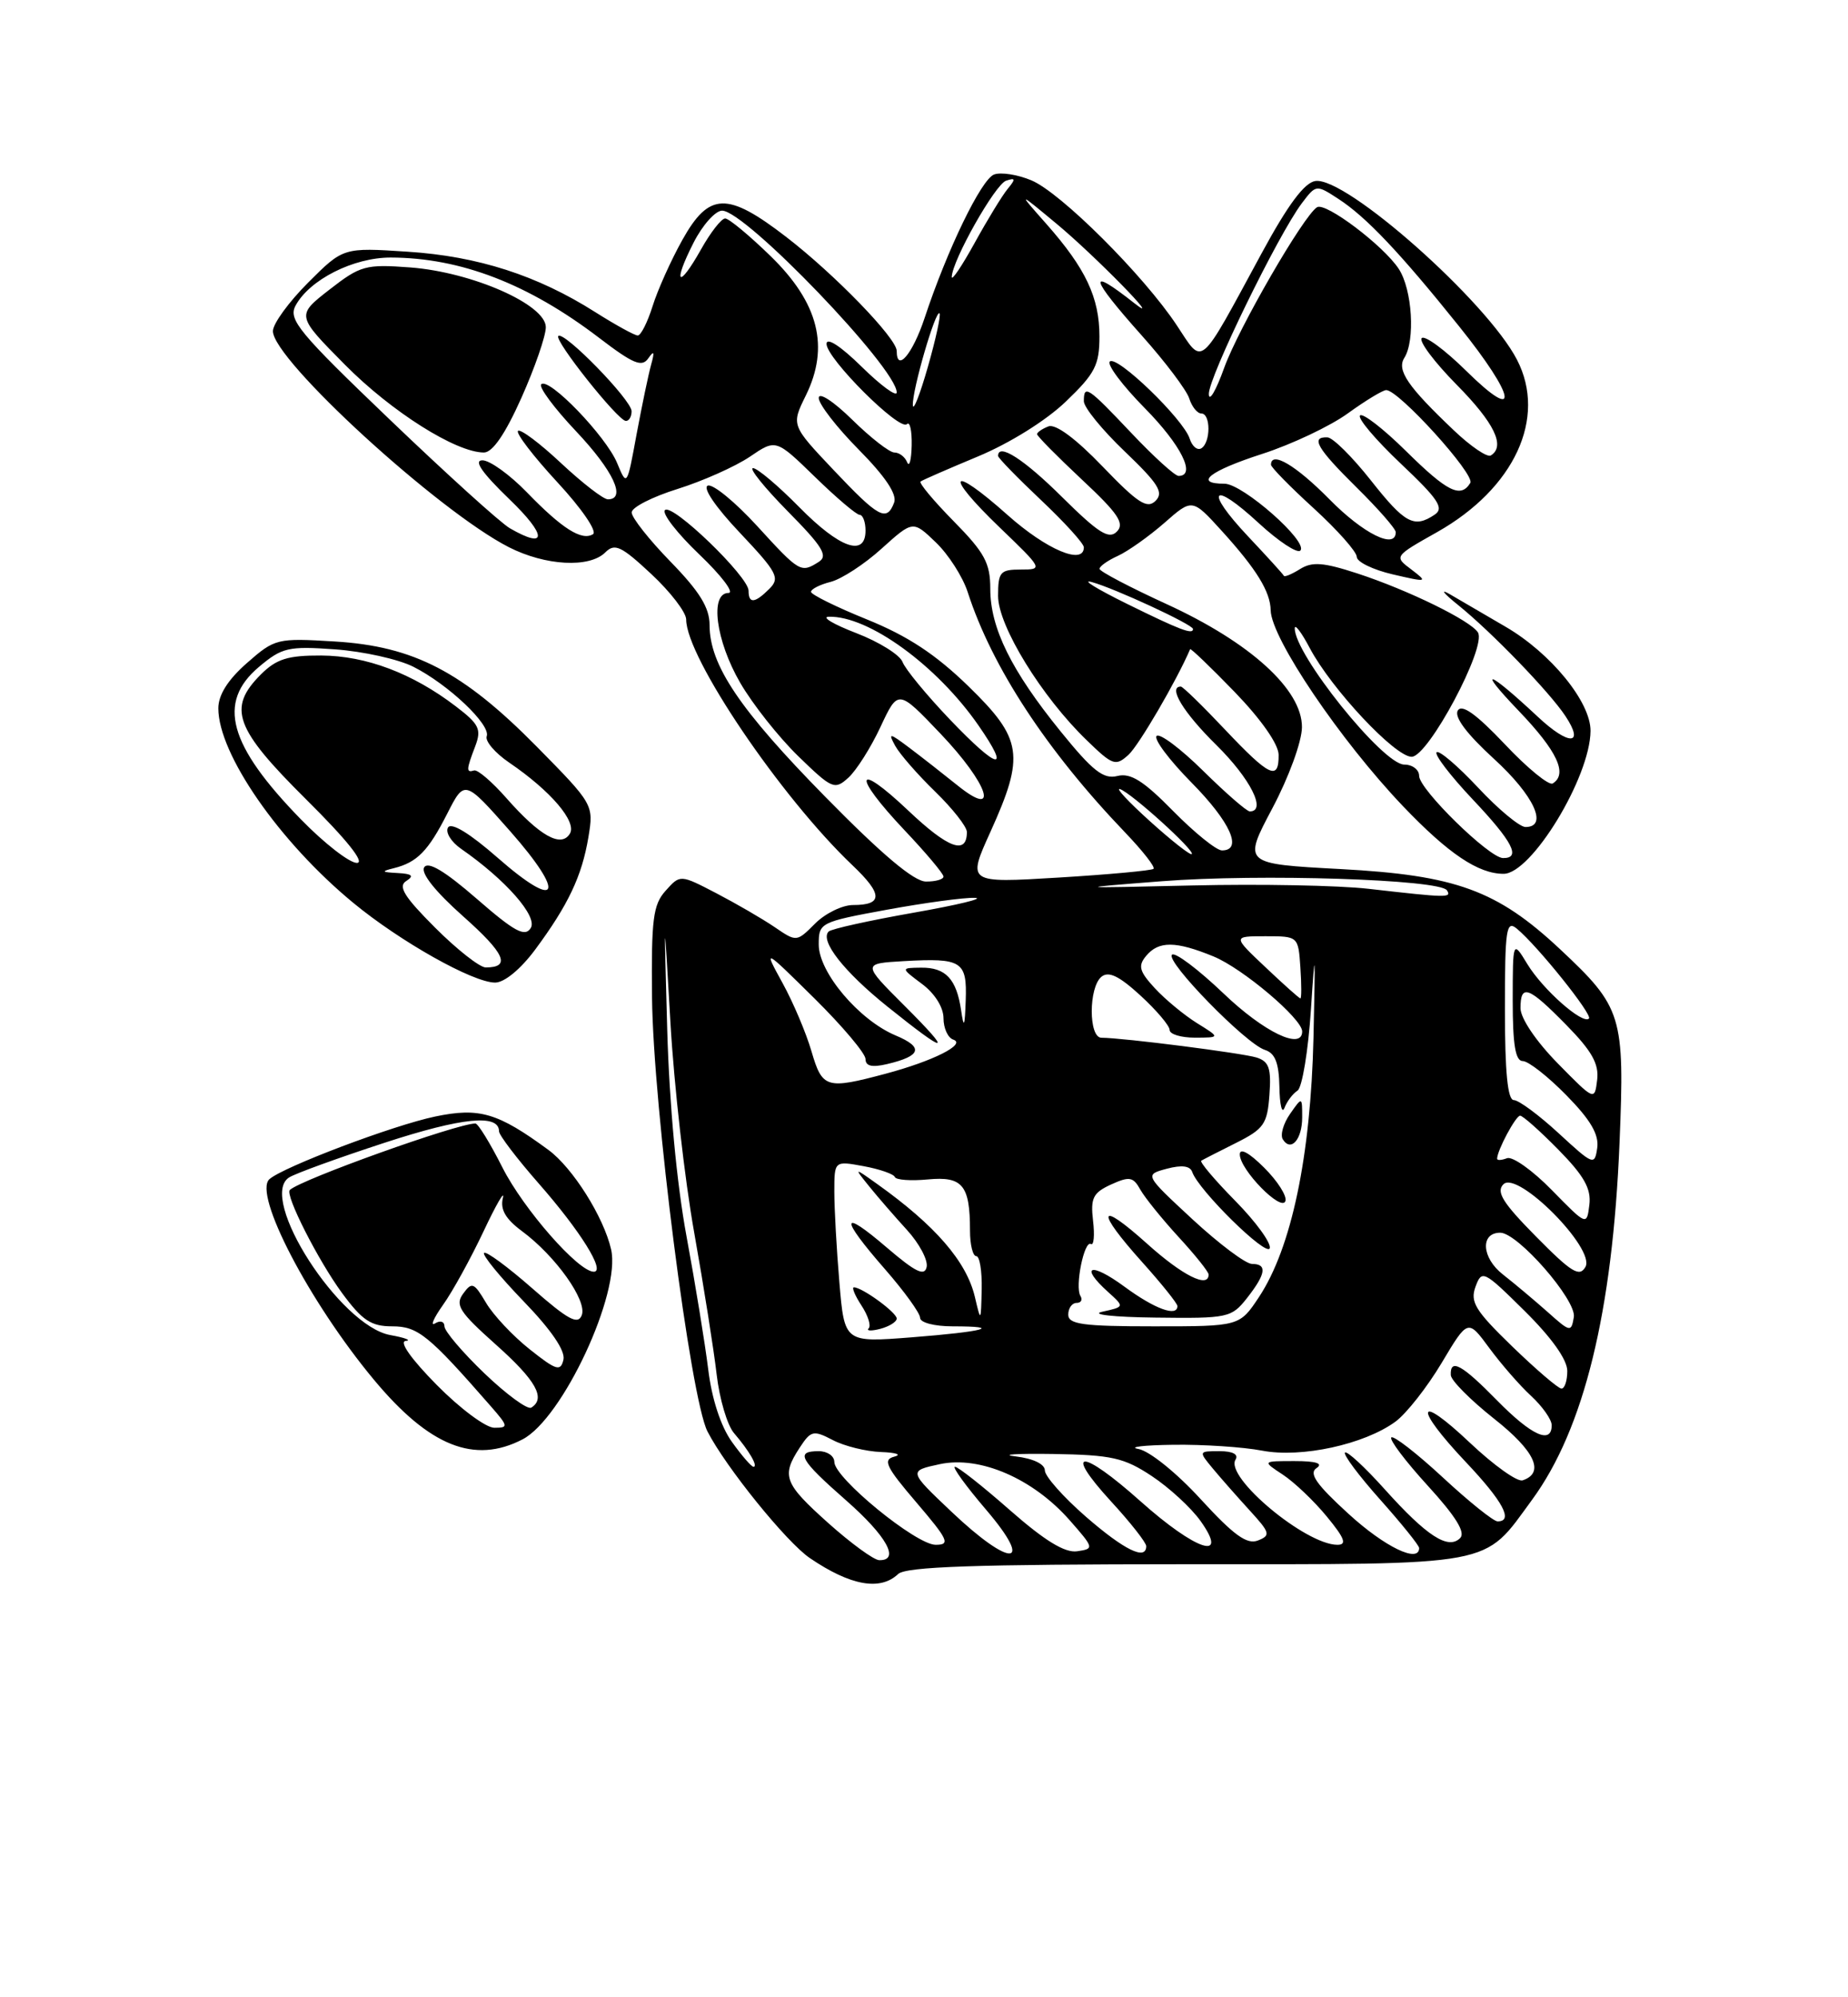 <?xml version="1.0" encoding="UTF-8" standalone="no"?>
<!DOCTYPE svg PUBLIC "-//W3C//DTD SVG 1.1//EN" "http://www.w3.org/Graphics/SVG/1.1/DTD/svg11.dtd" >
<svg xmlns="http://www.w3.org/2000/svg" xmlns:xlink="http://www.w3.org/1999/xlink" version="1.1" viewBox="0 0 237 256">
 <g >
 <path fill="currentColor"
d=" M 115.18 201.75 C 116.18 200.80 124.99 200.50 152.05 200.49 C 192.28 200.49 190.13 200.89 196.49 192.22 C 203.14 183.14 206.81 168.18 207.70 146.47 C 208.37 130.16 208.05 129.13 200.06 121.65 C 191.99 114.10 186.70 112.18 171.92 111.39 C 159.40 110.72 159.40 110.72 163.17 103.61 C 165.28 99.64 166.96 95.05 166.97 93.21 C 167.01 88.40 160.34 82.34 149.59 77.42 C 144.88 75.26 141.01 73.23 141.01 72.91 C 141.00 72.59 142.07 71.83 143.38 71.24 C 144.68 70.64 147.36 68.74 149.33 67.02 C 152.90 63.88 152.90 63.88 156.70 68.06 C 161.14 72.95 162.92 75.83 162.96 78.23 C 163.04 81.82 171.88 94.89 179.93 103.33 C 185.76 109.43 189.59 112.00 192.83 112.00 C 196.40 112.00 203.93 99.63 203.98 93.69 C 204.01 89.98 198.89 83.71 193.08 80.33 C 190.56 78.87 187.38 77.01 186.00 76.20 C 184.62 75.39 185.07 76.00 187.00 77.55 C 191.27 80.99 198.71 88.68 200.76 91.78 C 203.26 95.55 201.22 95.61 197.23 91.88 C 190.79 85.86 189.27 85.37 194.75 91.09 C 199.72 96.27 201.09 99.21 199.13 100.42 C 198.65 100.72 195.88 98.46 192.99 95.39 C 189.32 91.52 187.49 90.21 186.96 91.07 C 186.46 91.88 188.09 94.06 191.59 97.26 C 196.73 101.95 198.60 106.00 195.64 106.00 C 194.89 106.00 192.14 103.72 189.54 100.93 C 186.93 98.15 184.55 96.12 184.24 96.42 C 183.94 96.73 186.01 99.43 188.84 102.43 C 194.00 107.88 195.11 110.02 192.75 109.98 C 190.96 109.94 182.00 101.17 182.00 99.45 C 182.00 98.65 181.14 98.00 180.09 98.00 C 177.35 98.00 165.92 83.75 166.05 80.50 C 166.07 79.95 166.94 81.10 167.97 83.06 C 170.74 88.29 178.90 97.00 181.04 97.00 C 183.17 97.00 190.69 82.92 189.54 81.06 C 188.60 79.55 180.62 75.64 174.08 73.50 C 169.73 72.08 168.29 71.97 166.74 72.93 C 165.67 73.60 164.74 73.99 164.65 73.80 C 164.57 73.61 162.50 71.34 160.06 68.75 C 154.39 62.73 155.40 61.48 161.44 67.06 C 163.97 69.39 166.37 70.97 166.76 70.57 C 167.86 69.47 159.37 62.00 157.04 62.00 C 153.03 62.00 155.11 60.36 161.87 58.18 C 165.65 56.96 170.60 54.62 172.86 52.98 C 175.13 51.34 177.34 50.00 177.78 50.00 C 179.39 50.00 189.22 60.84 188.56 61.90 C 187.33 63.90 185.62 63.05 180.31 57.81 C 177.41 54.95 174.76 52.90 174.42 53.25 C 174.07 53.60 176.42 56.37 179.64 59.42 C 184.46 63.97 185.23 65.13 184.00 65.96 C 181.35 67.74 180.18 67.11 175.80 61.56 C 173.43 58.56 170.94 56.09 170.25 56.06 C 168.02 55.96 168.91 57.48 174.00 62.50 C 176.75 65.21 179.00 67.78 179.00 68.21 C 179.00 70.47 174.85 68.42 170.50 64.00 C 166.20 59.64 163.00 57.75 163.00 59.57 C 163.00 59.89 165.47 62.41 168.50 65.17 C 171.53 67.94 174.00 70.73 174.00 71.37 C 174.00 72.02 176.08 73.03 178.62 73.62 C 183.06 74.65 183.15 74.63 181.01 73.00 C 178.77 71.32 178.77 71.32 184.31 68.20 C 194.22 62.60 198.41 53.57 194.55 46.11 C 190.69 38.64 172.61 22.62 168.69 23.20 C 167.28 23.41 165.16 26.26 161.78 32.50 C 153.63 47.52 154.37 46.90 150.92 41.70 C 146.67 35.28 136.01 24.66 132.26 23.11 C 130.49 22.37 128.34 22.04 127.48 22.37 C 125.84 23.00 121.47 32.01 118.58 40.75 C 117.04 45.39 115.00 47.80 115.00 44.98 C 115.00 43.36 107.03 35.14 100.83 30.37 C 93.27 24.55 90.94 24.62 87.51 30.75 C 86.05 33.36 84.33 37.19 83.69 39.25 C 83.04 41.31 82.19 43.00 81.79 43.00 C 81.39 43.00 78.94 41.65 76.33 40.00 C 68.92 35.30 61.29 32.84 52.26 32.26 C 44.02 31.72 44.02 31.72 39.51 36.23 C 37.03 38.71 35.00 41.50 35.00 42.44 C 35.00 46.11 56.18 65.50 65.25 70.13 C 69.94 72.52 75.60 72.83 77.63 70.80 C 78.84 69.59 79.67 69.98 83.52 73.57 C 85.98 75.86 88.00 78.49 88.00 79.40 C 88.00 84.25 100.14 102.18 109.33 110.91 C 113.24 114.62 113.25 116.00 109.40 116.00 C 108.03 116.00 105.84 117.07 104.54 118.37 C 102.16 120.75 102.16 120.75 99.33 118.82 C 97.77 117.76 94.42 115.82 91.87 114.49 C 87.23 112.08 87.23 112.08 85.37 114.16 C 83.75 115.95 83.52 117.81 83.62 127.86 C 83.77 141.83 88.55 179.22 90.73 183.47 C 93.07 188.03 100.88 197.69 103.87 199.71 C 109.06 203.24 112.88 203.93 115.18 201.75 Z  M 67.01 184.49 C 72.14 181.84 79.66 165.72 78.37 160.13 C 77.41 155.96 73.45 149.69 70.35 147.40 C 63.84 142.62 61.48 141.92 55.80 143.11 C 50.42 144.23 36.29 149.58 34.55 151.14 C 32.44 153.04 39.66 166.88 47.95 176.84 C 55.05 185.37 60.83 187.69 67.01 184.49 Z  M 68.63 121.72 C 72.87 116.00 74.63 112.29 75.46 107.31 C 76.15 103.14 76.11 103.08 68.83 95.69 C 59.36 86.09 53.08 82.83 42.92 82.22 C 35.53 81.77 35.25 81.84 31.67 84.98 C 29.22 87.13 28.00 89.07 28.00 90.79 C 28.00 96.63 35.80 107.88 45.28 115.70 C 51.31 120.68 60.68 125.95 63.50 125.94 C 64.69 125.94 66.77 124.22 68.63 121.72 Z  M 106.23 195.22 C 100.54 190.13 100.18 189.18 102.56 185.55 C 104.00 183.35 104.31 183.28 106.81 184.58 C 108.29 185.36 111.08 186.04 113.00 186.11 C 114.92 186.18 115.69 186.44 114.70 186.70 C 113.18 187.09 113.61 188.00 117.53 192.58 C 121.63 197.38 121.91 198.00 119.99 198.00 C 117.48 198.00 107.00 189.43 107.00 187.38 C 107.00 186.62 106.10 186.00 105.00 186.00 C 101.95 186.00 102.55 187.08 108.51 192.31 C 113.73 196.89 115.47 200.04 112.75 199.97 C 112.06 199.95 109.13 197.81 106.23 195.22 Z  M 122.00 193.74 C 116.50 188.53 116.50 188.53 120.55 187.66 C 125.68 186.57 132.48 189.51 137.18 194.85 C 140.32 198.42 140.34 198.51 138.14 198.83 C 136.57 199.06 134.00 197.49 129.54 193.58 C 126.05 190.51 122.87 188.00 122.47 188.00 C 122.08 188.00 123.87 190.47 126.46 193.50 C 132.74 200.85 129.67 201.02 122.00 193.74 Z  M 139.25 194.39 C 136.36 191.87 134.00 189.21 134.00 188.47 C 134.00 187.66 132.51 186.94 130.25 186.67 C 128.19 186.43 130.36 186.29 135.07 186.36 C 142.58 186.48 144.16 186.84 147.71 189.19 C 149.95 190.67 152.76 193.26 153.96 194.94 C 157.70 200.19 153.38 198.77 146.25 192.41 C 138.65 185.63 136.26 185.64 142.48 192.43 C 144.97 195.13 147.00 197.72 147.00 198.17 C 147.00 200.06 144.19 198.68 139.25 194.39 Z  M 172.94 194.03 C 168.82 190.27 167.82 188.85 168.84 188.17 C 169.73 187.57 168.80 187.27 166.02 187.27 C 161.87 187.27 161.87 187.27 164.52 189.01 C 165.98 189.97 168.52 192.38 170.16 194.38 C 172.45 197.16 172.77 198.00 171.52 198.00 C 167.45 198.00 157.06 189.33 158.45 187.09 C 158.87 186.41 158.10 186.00 156.40 186.00 C 153.70 186.00 153.70 186.01 155.56 188.25 C 156.59 189.49 158.72 191.90 160.29 193.62 C 162.89 196.46 162.98 196.80 161.32 197.45 C 159.92 198.00 158.22 196.77 154.00 192.17 C 150.90 188.78 147.41 185.97 146.00 185.72 C 144.62 185.47 146.65 185.23 150.50 185.18 C 154.35 185.13 159.46 185.47 161.85 185.93 C 166.88 186.90 174.97 185.14 178.97 182.21 C 180.36 181.19 183.02 177.81 184.88 174.70 C 188.25 169.05 188.25 169.05 190.99 172.77 C 192.50 174.82 194.91 177.59 196.36 178.92 C 197.81 180.26 199.00 181.95 199.00 182.67 C 199.00 185.17 196.42 184.00 192.00 179.50 C 187.47 174.88 185.96 174.06 186.06 176.25 C 186.09 176.94 188.59 179.45 191.61 181.84 C 196.86 185.98 198.15 188.78 195.27 189.74 C 194.59 189.97 191.56 187.80 188.52 184.93 C 181.63 178.42 181.24 180.26 188.00 187.41 C 192.76 192.44 194.13 195.00 192.06 195.00 C 191.54 195.00 188.37 192.46 185.03 189.36 C 181.68 186.26 178.71 183.96 178.43 184.24 C 178.15 184.52 180.25 187.30 183.11 190.43 C 186.70 194.36 187.98 196.42 187.26 197.14 C 185.73 198.67 183.00 196.91 177.59 190.89 C 175.04 188.05 172.74 185.93 172.49 186.18 C 172.24 186.43 174.27 189.15 177.02 192.23 C 179.76 195.30 182.00 198.09 182.00 198.41 C 182.00 200.41 177.60 198.29 172.94 194.03 Z  M 93.85 184.79 C 92.43 182.80 91.28 179.27 90.83 175.54 C 90.42 172.22 89.17 164.55 88.05 158.50 C 86.79 151.72 85.84 141.55 85.57 132.00 C 85.14 116.50 85.14 116.50 85.98 131.05 C 86.44 139.05 87.81 151.20 89.04 158.05 C 90.26 164.90 91.55 173.06 91.91 176.18 C 92.27 179.30 93.27 182.68 94.13 183.68 C 96.09 185.96 97.27 188.00 96.63 188.00 C 96.36 188.00 95.11 186.55 93.85 184.79 Z  M 193.94 172.58 C 189.19 167.98 188.51 166.87 189.23 164.92 C 190.04 162.72 190.27 162.83 195.53 168.03 C 198.98 171.44 201.00 174.27 201.00 175.72 C 201.00 176.97 200.66 177.99 200.25 177.98 C 199.84 177.97 197.00 175.54 193.94 172.58 Z  M 107.65 164.39 C 107.29 160.16 107.00 154.92 107.00 152.74 C 107.00 148.78 107.00 148.78 110.75 149.47 C 112.81 149.85 114.62 150.48 114.76 150.86 C 114.90 151.24 116.81 151.38 119.00 151.17 C 123.45 150.75 124.40 151.90 124.40 157.74 C 124.40 159.53 124.76 161.00 125.20 161.00 C 125.64 161.00 125.95 162.91 125.90 165.25 C 125.80 169.49 125.79 169.49 125.02 166.21 C 123.94 161.68 119.95 157.07 112.50 151.76 C 109.50 149.62 109.50 149.62 111.47 152.06 C 112.55 153.40 114.73 155.91 116.31 157.64 C 117.89 159.37 119.03 161.51 118.84 162.39 C 118.58 163.62 117.42 163.06 113.75 159.92 C 107.77 154.79 107.66 156.00 113.50 162.68 C 115.97 165.51 118.00 168.31 118.00 168.91 C 118.00 169.52 119.83 170.00 122.17 170.00 C 128.78 170.00 126.26 170.68 116.90 171.41 C 108.30 172.08 108.30 172.08 107.65 164.39 Z  M 115.00 169.00 C 115.00 168.23 110.57 165.00 109.51 165.00 C 109.21 165.00 109.64 166.05 110.48 167.33 C 111.32 168.61 111.74 169.93 111.40 170.26 C 111.07 170.59 111.75 170.62 112.90 170.32 C 114.06 170.01 115.00 169.42 115.00 169.00 Z  M 198.50 168.18 C 196.84 166.71 194.25 164.53 192.74 163.35 C 190.01 161.22 189.81 158.00 192.40 158.00 C 194.65 158.00 202.19 166.64 201.84 168.81 C 201.51 170.78 201.38 170.76 198.50 168.18 Z  M 137.00 168.50 C 137.00 167.68 137.48 167.00 138.06 167.00 C 138.64 167.00 138.87 166.60 138.56 166.10 C 137.83 164.92 139.05 158.91 139.91 159.45 C 140.28 159.67 140.40 158.33 140.18 156.46 C 139.84 153.55 140.18 152.88 142.49 151.82 C 144.85 150.75 145.33 150.83 146.25 152.49 C 146.84 153.53 149.05 156.26 151.16 158.56 C 153.27 160.85 155.00 163.01 155.00 163.36 C 155.00 165.17 151.66 163.50 147.11 159.41 C 140.79 153.73 140.45 155.06 146.50 161.79 C 148.97 164.54 151.00 167.07 151.00 167.40 C 151.00 168.84 148.08 167.77 144.20 164.91 C 139.87 161.73 138.37 162.22 142.11 165.60 C 144.22 167.50 144.22 167.50 141.36 168.13 C 139.78 168.48 142.84 168.82 148.18 168.88 C 157.51 169.00 157.93 168.90 159.93 166.37 C 162.36 163.27 162.55 162.00 160.56 162.00 C 159.76 162.00 156.34 159.43 152.94 156.29 C 146.77 150.57 146.77 150.57 149.64 149.80 C 151.56 149.29 152.63 149.43 152.90 150.22 C 153.69 152.54 162.45 161.16 162.84 159.99 C 163.05 159.34 161.07 156.61 158.43 153.93 C 155.78 151.24 153.82 148.92 154.06 148.77 C 154.30 148.62 156.30 147.60 158.50 146.50 C 162.09 144.70 162.53 144.08 162.80 140.33 C 163.05 136.94 162.75 136.06 161.17 135.55 C 159.37 134.98 144.05 133.02 141.25 133.01 C 139.60 133.00 139.60 126.57 141.25 125.20 C 142.17 124.44 143.51 125.08 146.25 127.59 C 148.31 129.48 150.00 131.47 150.00 132.01 C 150.00 132.56 151.46 133.00 153.25 133.00 C 156.50 132.99 156.50 132.99 153.50 131.13 C 151.85 130.10 149.42 128.09 148.10 126.66 C 146.11 124.50 145.92 123.80 146.98 122.53 C 148.59 120.58 150.78 120.60 155.63 122.59 C 159.37 124.12 167.00 130.58 167.00 132.20 C 167.00 134.65 162.11 132.30 156.92 127.34 C 153.66 124.23 150.68 121.99 150.30 122.37 C 149.45 123.22 159.78 133.80 162.22 134.57 C 163.53 134.99 164.02 136.23 164.08 139.32 C 164.12 141.62 164.41 142.82 164.73 142.00 C 165.04 141.18 165.79 140.18 166.40 139.79 C 167.00 139.40 167.78 134.67 168.13 129.29 C 168.66 121.08 168.71 121.68 168.45 133.00 C 168.09 148.24 165.63 159.93 161.47 166.23 C 158.97 170.00 158.97 170.00 147.99 170.00 C 138.89 170.00 137.00 169.74 137.00 168.50 Z  M 162.12 149.66 C 160.21 147.75 159.00 147.09 159.00 147.96 C 159.00 149.93 164.37 155.40 164.85 153.94 C 165.07 153.30 163.84 151.37 162.12 149.66 Z  M 167.00 143.22 C 167.00 140.55 167.00 140.55 165.44 142.78 C 164.59 144.00 164.17 145.46 164.51 146.02 C 165.55 147.70 167.00 146.06 167.00 143.22 Z  M 197.00 158.50 C 192.72 154.17 191.84 152.76 192.81 151.79 C 194.62 149.98 204.63 160.05 203.33 162.38 C 202.57 163.73 201.55 163.11 197.00 158.50 Z  M 199.02 152.54 C 196.56 150.02 193.97 148.18 193.27 148.45 C 192.57 148.72 192.00 148.75 192.00 148.52 C 192.00 147.46 194.39 143.00 194.95 143.00 C 195.30 143.00 197.51 144.97 199.87 147.37 C 203.16 150.72 204.08 152.36 203.83 154.42 C 203.50 157.11 203.50 157.11 199.02 152.54 Z  M 199.89 145.25 C 197.35 142.91 194.76 141.00 194.14 141.00 C 193.35 141.00 193.00 137.40 193.00 129.38 C 193.00 119.06 193.17 117.90 194.53 119.03 C 197.20 121.24 204.27 130.06 203.78 130.55 C 202.98 131.35 197.88 126.85 195.89 123.59 C 194.01 120.50 194.01 120.50 194.00 128.25 C 194.00 133.92 194.35 136.00 195.29 136.00 C 196.00 136.00 198.52 137.97 200.88 140.38 C 203.98 143.53 205.08 145.41 204.84 147.13 C 204.51 149.42 204.34 149.35 199.89 145.25 Z  M 199.75 136.27 C 196.97 133.43 195.00 130.51 195.00 129.22 C 195.00 126.05 196.02 126.43 200.87 131.37 C 204.16 134.72 205.08 136.36 204.83 138.42 C 204.50 141.10 204.49 141.09 199.75 136.27 Z  M 104.07 134.75 C 103.39 132.41 101.72 128.47 100.36 126.00 C 97.89 121.50 97.89 121.50 104.45 127.97 C 108.05 131.53 111.00 135.03 111.00 135.74 C 111.00 136.65 111.83 136.84 113.75 136.39 C 118.16 135.35 118.50 134.24 114.87 132.72 C 110.18 130.76 105.00 124.64 105.00 121.07 C 105.00 118.26 105.16 118.18 113.75 116.60 C 118.56 115.72 123.62 115.03 125.00 115.08 C 126.38 115.13 122.86 115.98 117.19 116.98 C 111.52 117.98 106.60 119.06 106.27 119.40 C 105.11 120.56 108.22 124.53 113.79 129.00 C 121.60 135.27 122.33 135.23 115.99 128.90 C 110.58 123.50 110.58 123.50 115.92 123.19 C 123.36 122.77 124.03 123.19 123.85 128.22 C 123.73 131.63 123.61 131.89 123.26 129.50 C 122.67 125.48 121.28 123.99 118.13 124.03 C 115.50 124.06 115.50 124.06 118.25 126.12 C 119.88 127.33 121.00 129.12 121.00 130.50 C 121.00 131.78 121.56 133.02 122.25 133.25 C 123.98 133.83 119.67 136.00 113.55 137.63 C 105.97 139.65 105.46 139.50 104.07 134.75 Z  M 162.29 123.97 C 158.08 120.00 158.08 120.00 162.29 120.00 C 166.49 120.00 166.50 120.01 166.77 124.00 C 166.92 126.20 166.92 127.99 166.77 127.97 C 166.62 127.96 164.60 126.16 162.29 123.97 Z  M 175.50 113.92 C 171.65 113.48 161.53 113.29 153.00 113.49 C 137.50 113.85 137.50 113.85 149.00 112.95 C 161.53 111.97 184.70 112.71 185.57 114.12 C 186.17 115.09 185.67 115.08 175.50 113.92 Z  M 105.85 102.14 C 94.85 90.95 91.00 85.24 91.00 80.11 C 91.00 77.89 89.73 75.83 86.00 72.00 C 83.25 69.18 81.00 66.33 81.01 65.68 C 81.01 65.03 83.66 63.68 86.90 62.67 C 90.13 61.66 94.29 59.80 96.15 58.55 C 99.51 56.26 99.51 56.26 104.51 61.12 C 107.25 63.79 109.84 65.99 110.25 65.99 C 110.66 66.00 111.00 66.90 111.00 68.00 C 111.00 71.44 107.69 70.27 102.50 65.00 C 99.79 62.25 97.12 60.00 96.57 60.00 C 96.02 60.00 98.03 62.49 101.03 65.54 C 105.50 70.06 106.23 71.25 105.00 72.02 C 102.71 73.47 102.55 73.38 97.10 67.42 C 94.29 64.35 91.45 62.02 90.78 62.24 C 90.06 62.48 91.76 64.99 94.89 68.29 C 99.68 73.36 100.06 74.08 98.68 75.46 C 96.80 77.34 96.00 77.41 96.00 75.71 C 96.00 73.90 86.21 64.46 85.28 65.38 C 84.86 65.80 86.85 68.36 89.69 71.07 C 92.53 73.78 94.21 76.00 93.43 76.00 C 91.00 76.00 91.79 82.11 94.92 87.50 C 96.51 90.25 99.87 94.49 102.38 96.93 C 106.71 101.13 107.04 101.28 108.80 99.68 C 109.82 98.76 111.68 95.83 112.92 93.17 C 115.18 88.34 115.18 88.34 120.59 94.01 C 126.79 100.51 128.29 105.11 122.75 100.63 C 120.96 99.19 118.21 97.04 116.63 95.85 C 114.05 93.91 113.87 93.89 114.81 95.60 C 115.38 96.64 117.68 99.28 119.92 101.45 C 122.16 103.63 124.00 105.96 124.00 106.64 C 124.00 109.62 121.62 108.76 116.50 103.91 C 109.63 97.41 109.25 99.27 116.00 106.41 C 118.75 109.31 121.00 111.99 121.00 112.35 C 121.00 112.71 119.99 113.00 118.75 112.99 C 117.22 112.99 113.11 109.53 105.85 102.14 Z  M 127.02 106.62 C 131.46 96.82 131.14 94.71 124.20 87.96 C 119.99 83.87 116.44 81.53 111.22 79.41 C 107.26 77.81 104.02 76.21 104.01 75.86 C 104.01 75.51 105.14 74.93 106.53 74.58 C 107.91 74.23 110.86 72.32 113.06 70.32 C 117.08 66.70 117.08 66.70 120.01 69.51 C 121.63 71.06 123.48 73.94 124.11 75.91 C 127.23 85.53 134.22 96.19 144.32 106.73 C 146.55 109.06 148.18 111.14 147.94 111.36 C 147.70 111.58 142.22 112.09 135.77 112.48 C 124.04 113.19 124.04 113.19 127.02 106.62 Z  M 147.50 105.28 C 144.75 102.80 143.01 100.94 143.63 101.14 C 145.06 101.60 153.29 109.05 152.84 109.47 C 152.65 109.65 150.25 107.76 147.50 105.28 Z  M 150.46 103.96 C 146.64 100.07 145.00 99.04 143.30 99.46 C 141.52 99.91 140.14 98.83 136.03 93.76 C 129.69 85.95 127.00 80.49 127.00 75.47 C 127.00 72.17 126.28 70.84 122.31 66.81 C 119.73 64.19 117.82 61.90 118.06 61.72 C 118.30 61.53 121.62 60.09 125.43 58.50 C 129.47 56.82 134.16 53.90 136.68 51.48 C 140.44 47.88 141.00 46.79 141.00 43.12 C 141.00 38.14 139.24 34.41 134.19 28.70 C 130.50 24.53 130.50 24.53 135.50 28.68 C 140.36 32.71 149.50 42.03 145.50 38.88 C 139.38 34.05 139.70 35.47 146.46 43.04 C 149.46 46.40 152.19 50.02 152.52 51.08 C 152.86 52.14 153.55 53.00 154.07 53.00 C 155.28 53.00 155.28 56.71 154.07 57.46 C 153.56 57.77 152.89 57.22 152.57 56.22 C 151.78 53.73 143.21 45.46 142.33 46.34 C 141.94 46.73 143.95 49.41 146.81 52.31 C 151.47 57.03 153.45 61.00 151.15 61.00 C 150.67 61.00 147.95 58.52 145.09 55.50 C 139.48 49.57 139.00 49.25 139.00 51.43 C 139.00 52.22 141.36 55.11 144.25 57.87 C 148.57 62.00 149.27 63.12 148.20 64.19 C 147.12 65.27 145.92 64.49 141.41 59.80 C 137.97 56.22 135.38 54.30 134.46 54.65 C 133.66 54.96 133.00 55.41 133.00 55.65 C 133.00 55.89 135.59 58.51 138.75 61.47 C 143.40 65.81 144.26 67.09 143.24 68.13 C 142.22 69.18 140.89 68.34 136.21 63.71 C 131.30 58.84 128.00 56.73 128.00 58.44 C 128.00 58.69 130.47 61.23 133.50 64.09 C 136.53 66.95 139.00 69.67 139.00 70.15 C 139.00 72.48 134.22 70.46 129.23 66.02 C 121.81 59.41 120.97 60.65 128.17 67.57 C 133.76 72.94 133.79 73.00 130.91 73.00 C 128.27 73.00 128.00 73.31 128.00 76.39 C 128.00 80.22 133.60 89.33 139.41 94.92 C 142.70 98.11 143.08 98.24 144.73 96.74 C 146.05 95.54 150.89 87.26 152.63 83.21 C 152.69 83.05 155.27 85.52 158.36 88.71 C 161.74 92.21 163.97 95.39 163.98 96.75 C 164.01 100.12 162.81 99.55 157.09 93.50 C 154.23 90.47 151.69 88.00 151.44 88.00 C 149.74 88.00 151.76 91.33 156.00 95.50 C 160.36 99.80 162.48 104.00 160.28 104.00 C 159.89 104.00 157.20 101.66 154.31 98.81 C 151.41 95.95 148.73 93.94 148.33 94.33 C 147.94 94.73 149.95 97.41 152.81 100.31 C 157.79 105.35 159.43 109.00 156.71 109.00 C 156.00 109.00 153.19 106.73 150.46 103.96 Z  M 121.85 92.25 C 118.83 89.09 116.09 85.76 115.75 84.85 C 115.41 83.94 112.74 82.27 109.82 81.15 C 106.89 80.02 105.30 79.08 106.28 79.05 C 111.36 78.90 120.16 85.29 125.50 93.00 C 129.70 99.06 128.03 98.71 121.85 92.25 Z  M 144.50 77.38 C 140.65 75.48 138.62 74.23 140.00 74.60 C 142.92 75.39 153.00 80.06 153.00 80.62 C 153.00 81.38 151.36 80.76 144.50 77.38 Z  M 65.39 67.71 C 64.23 67.05 57.33 60.81 50.05 53.84 C 38.31 42.61 36.95 40.96 37.90 39.18 C 39.69 35.85 45.32 33.00 50.12 33.01 C 59.07 33.04 67.76 36.38 76.83 43.30 C 81.20 46.64 82.33 47.11 83.14 45.93 C 83.88 44.87 83.97 45.07 83.51 46.72 C 83.17 47.94 82.33 51.96 81.64 55.66 C 80.41 62.37 80.40 62.38 79.14 59.34 C 77.71 55.90 70.37 48.29 69.41 49.26 C 69.06 49.60 71.08 52.32 73.89 55.29 C 78.66 60.34 80.37 64.00 77.96 64.00 C 77.38 64.00 74.68 61.91 71.94 59.35 C 69.21 56.79 66.73 54.94 66.43 55.23 C 66.14 55.53 68.41 58.49 71.48 61.81 C 74.58 65.15 76.62 68.12 76.05 68.47 C 74.61 69.36 72.08 67.76 67.55 63.08 C 65.37 60.84 62.82 59.00 61.87 59.00 C 60.70 59.00 61.82 60.60 65.32 63.98 C 70.17 68.64 70.21 70.49 65.39 67.71 Z  M 66.87 50.99 C 68.59 47.14 70.00 43.06 70.00 41.94 C 70.00 39.04 60.57 34.89 52.64 34.28 C 46.88 33.85 46.24 34.02 42.24 37.13 C 37.99 40.44 37.99 40.44 44.24 46.75 C 50.21 52.78 58.49 58.00 62.06 58.00 C 63.17 58.00 64.80 55.62 66.87 50.99 Z  M 81.00 52.71 C 81.00 51.27 72.30 42.36 71.60 43.07 C 71.05 43.62 79.21 53.88 80.25 53.95 C 80.66 53.98 81.00 53.42 81.00 52.71 Z  M 106.91 60.25 C 101.47 54.50 101.47 54.50 103.34 50.70 C 106.41 44.46 105.00 38.84 98.85 32.85 C 96.11 30.18 93.48 28.00 93.00 28.00 C 92.52 28.00 91.12 29.79 89.89 31.99 C 86.98 37.16 86.23 36.44 88.95 31.10 C 90.10 28.84 91.75 27.00 92.61 27.00 C 95.60 27.00 115.00 47.19 115.00 50.30 C 115.00 50.91 112.97 49.43 110.50 47.00 C 107.81 44.36 106.00 43.18 106.00 44.08 C 106.00 45.95 115.37 55.30 116.31 54.36 C 116.69 53.98 116.96 55.20 116.92 57.08 C 116.88 58.96 116.62 59.94 116.34 59.25 C 116.06 58.56 115.33 58.00 114.70 58.00 C 114.08 58.00 111.65 56.11 109.29 53.79 C 106.87 51.42 105.00 50.21 105.00 51.01 C 105.00 51.80 107.31 54.78 110.14 57.64 C 113.55 61.09 115.07 63.37 114.67 64.42 C 113.71 66.92 112.70 66.37 106.91 60.25 Z  M 186.44 55.15 C 180.55 49.56 179.10 47.45 180.10 45.87 C 181.52 43.62 181.12 37.11 179.39 34.47 C 177.43 31.48 170.01 25.88 168.91 26.56 C 167.18 27.62 158.82 42.09 157.00 47.14 C 155.94 50.09 155.05 51.60 155.03 50.50 C 154.99 48.37 163.89 30.13 166.95 26.06 C 168.78 23.64 168.80 23.64 171.64 25.49 C 175.19 27.79 179.54 32.38 187.12 41.82 C 194.47 50.96 195.01 54.41 188.02 47.52 C 185.29 44.83 182.72 42.94 182.33 43.34 C 181.94 43.73 183.95 46.41 186.81 49.31 C 191.66 54.22 193.10 57.20 191.19 58.38 C 190.74 58.66 188.60 57.21 186.44 55.15 Z  M 117.07 51.93 C 116.98 50.02 119.99 39.66 120.49 40.16 C 120.69 40.36 120.02 43.44 119.00 47.01 C 117.98 50.58 117.11 52.79 117.07 51.93 Z  M 122.06 35.50 C 122.11 33.39 127.63 23.62 129.03 23.16 C 130.24 22.76 130.28 22.94 129.23 24.21 C 128.53 25.06 126.63 28.17 125.00 31.13 C 123.37 34.08 122.05 36.05 122.06 35.50 Z  M 56.00 177.50 C 52.72 174.18 51.15 171.95 52.03 171.87 C 52.84 171.80 51.95 171.46 50.06 171.12 C 43.59 169.96 33.02 153.52 37.07 150.92 C 37.86 150.41 43.38 148.41 49.35 146.46 C 59.29 143.22 64.00 142.75 64.00 145.01 C 64.00 145.49 66.29 148.50 69.09 151.69 C 74.43 157.77 77.69 163.00 76.15 163.00 C 74.17 163.00 67.14 154.98 64.44 149.65 C 62.87 146.54 61.31 144.00 60.97 144.00 C 58.64 144.00 38.61 151.17 37.17 152.52 C 36.52 153.13 40.80 161.56 43.88 165.75 C 46.46 169.25 47.59 170.00 50.30 170.00 C 53.59 170.00 54.96 171.11 62.95 180.25 C 65.20 182.83 65.23 183.00 63.39 183.00 C 62.31 183.00 58.99 180.53 56.00 177.50 Z  M 62.13 176.03 C 59.31 173.33 57.00 170.61 57.00 170.00 C 57.00 169.38 56.46 169.21 55.80 169.62 C 55.15 170.03 55.60 168.97 56.81 167.26 C 58.03 165.56 60.36 161.32 62.01 157.83 C 63.65 154.35 64.77 152.43 64.49 153.56 C 64.13 155.02 64.84 156.24 66.93 157.79 C 71.25 160.98 75.33 166.71 74.61 168.57 C 74.12 169.85 72.85 169.16 68.27 165.14 C 65.12 162.38 62.34 160.33 62.08 160.59 C 61.82 160.84 64.10 163.63 67.14 166.78 C 70.69 170.45 72.52 173.13 72.26 174.27 C 71.90 175.82 71.35 175.66 67.94 172.95 C 65.79 171.25 63.26 168.56 62.33 166.98 C 60.79 164.38 60.52 164.27 59.40 165.81 C 58.33 167.27 58.91 168.16 63.58 172.33 C 68.75 176.93 70.04 179.24 68.13 180.42 C 67.66 180.71 64.96 178.74 62.13 176.03 Z  M 55.80 118.90 C 51.83 114.93 51.01 113.60 52.10 112.92 C 53.14 112.26 52.86 112.00 51.00 111.90 C 48.92 111.79 48.84 111.69 50.50 111.28 C 53.49 110.54 54.92 109.08 57.36 104.28 C 59.58 99.92 59.58 99.92 65.42 106.53 C 72.66 114.74 71.68 116.83 63.82 109.94 C 60.27 106.83 57.89 105.37 57.46 106.06 C 57.09 106.66 57.84 107.90 59.14 108.80 C 64.84 112.75 69.01 117.49 68.06 118.96 C 67.31 120.13 65.99 119.42 61.13 115.19 C 57.05 111.65 54.90 110.36 54.40 111.17 C 53.94 111.91 55.83 114.28 59.40 117.45 C 64.77 122.22 65.56 124.00 62.29 124.00 C 61.53 124.00 58.61 121.71 55.80 118.90 Z  M 38.61 105.04 C 29.30 95.50 27.80 90.03 33.22 85.47 C 36.17 82.99 36.98 82.80 42.98 83.23 C 46.57 83.49 51.09 84.49 53.01 85.46 C 57.49 87.72 62.97 92.91 62.42 94.37 C 62.19 94.99 63.49 96.51 65.31 97.75 C 70.63 101.37 74.02 105.34 73.08 106.86 C 71.96 108.69 69.22 107.15 64.94 102.29 C 63.10 100.20 61.24 98.61 60.80 98.75 C 59.77 99.07 59.79 98.67 60.95 95.64 C 61.77 93.47 61.46 92.82 58.45 90.53 C 52.90 86.29 46.94 84.05 41.20 84.02 C 36.90 84.00 35.45 84.46 33.45 86.45 C 29.15 90.76 30.08 93.35 39.25 102.45 C 44.50 107.65 46.87 110.62 45.76 110.60 C 44.80 110.59 41.58 108.08 38.61 105.04 Z "/>
</g>
</svg>